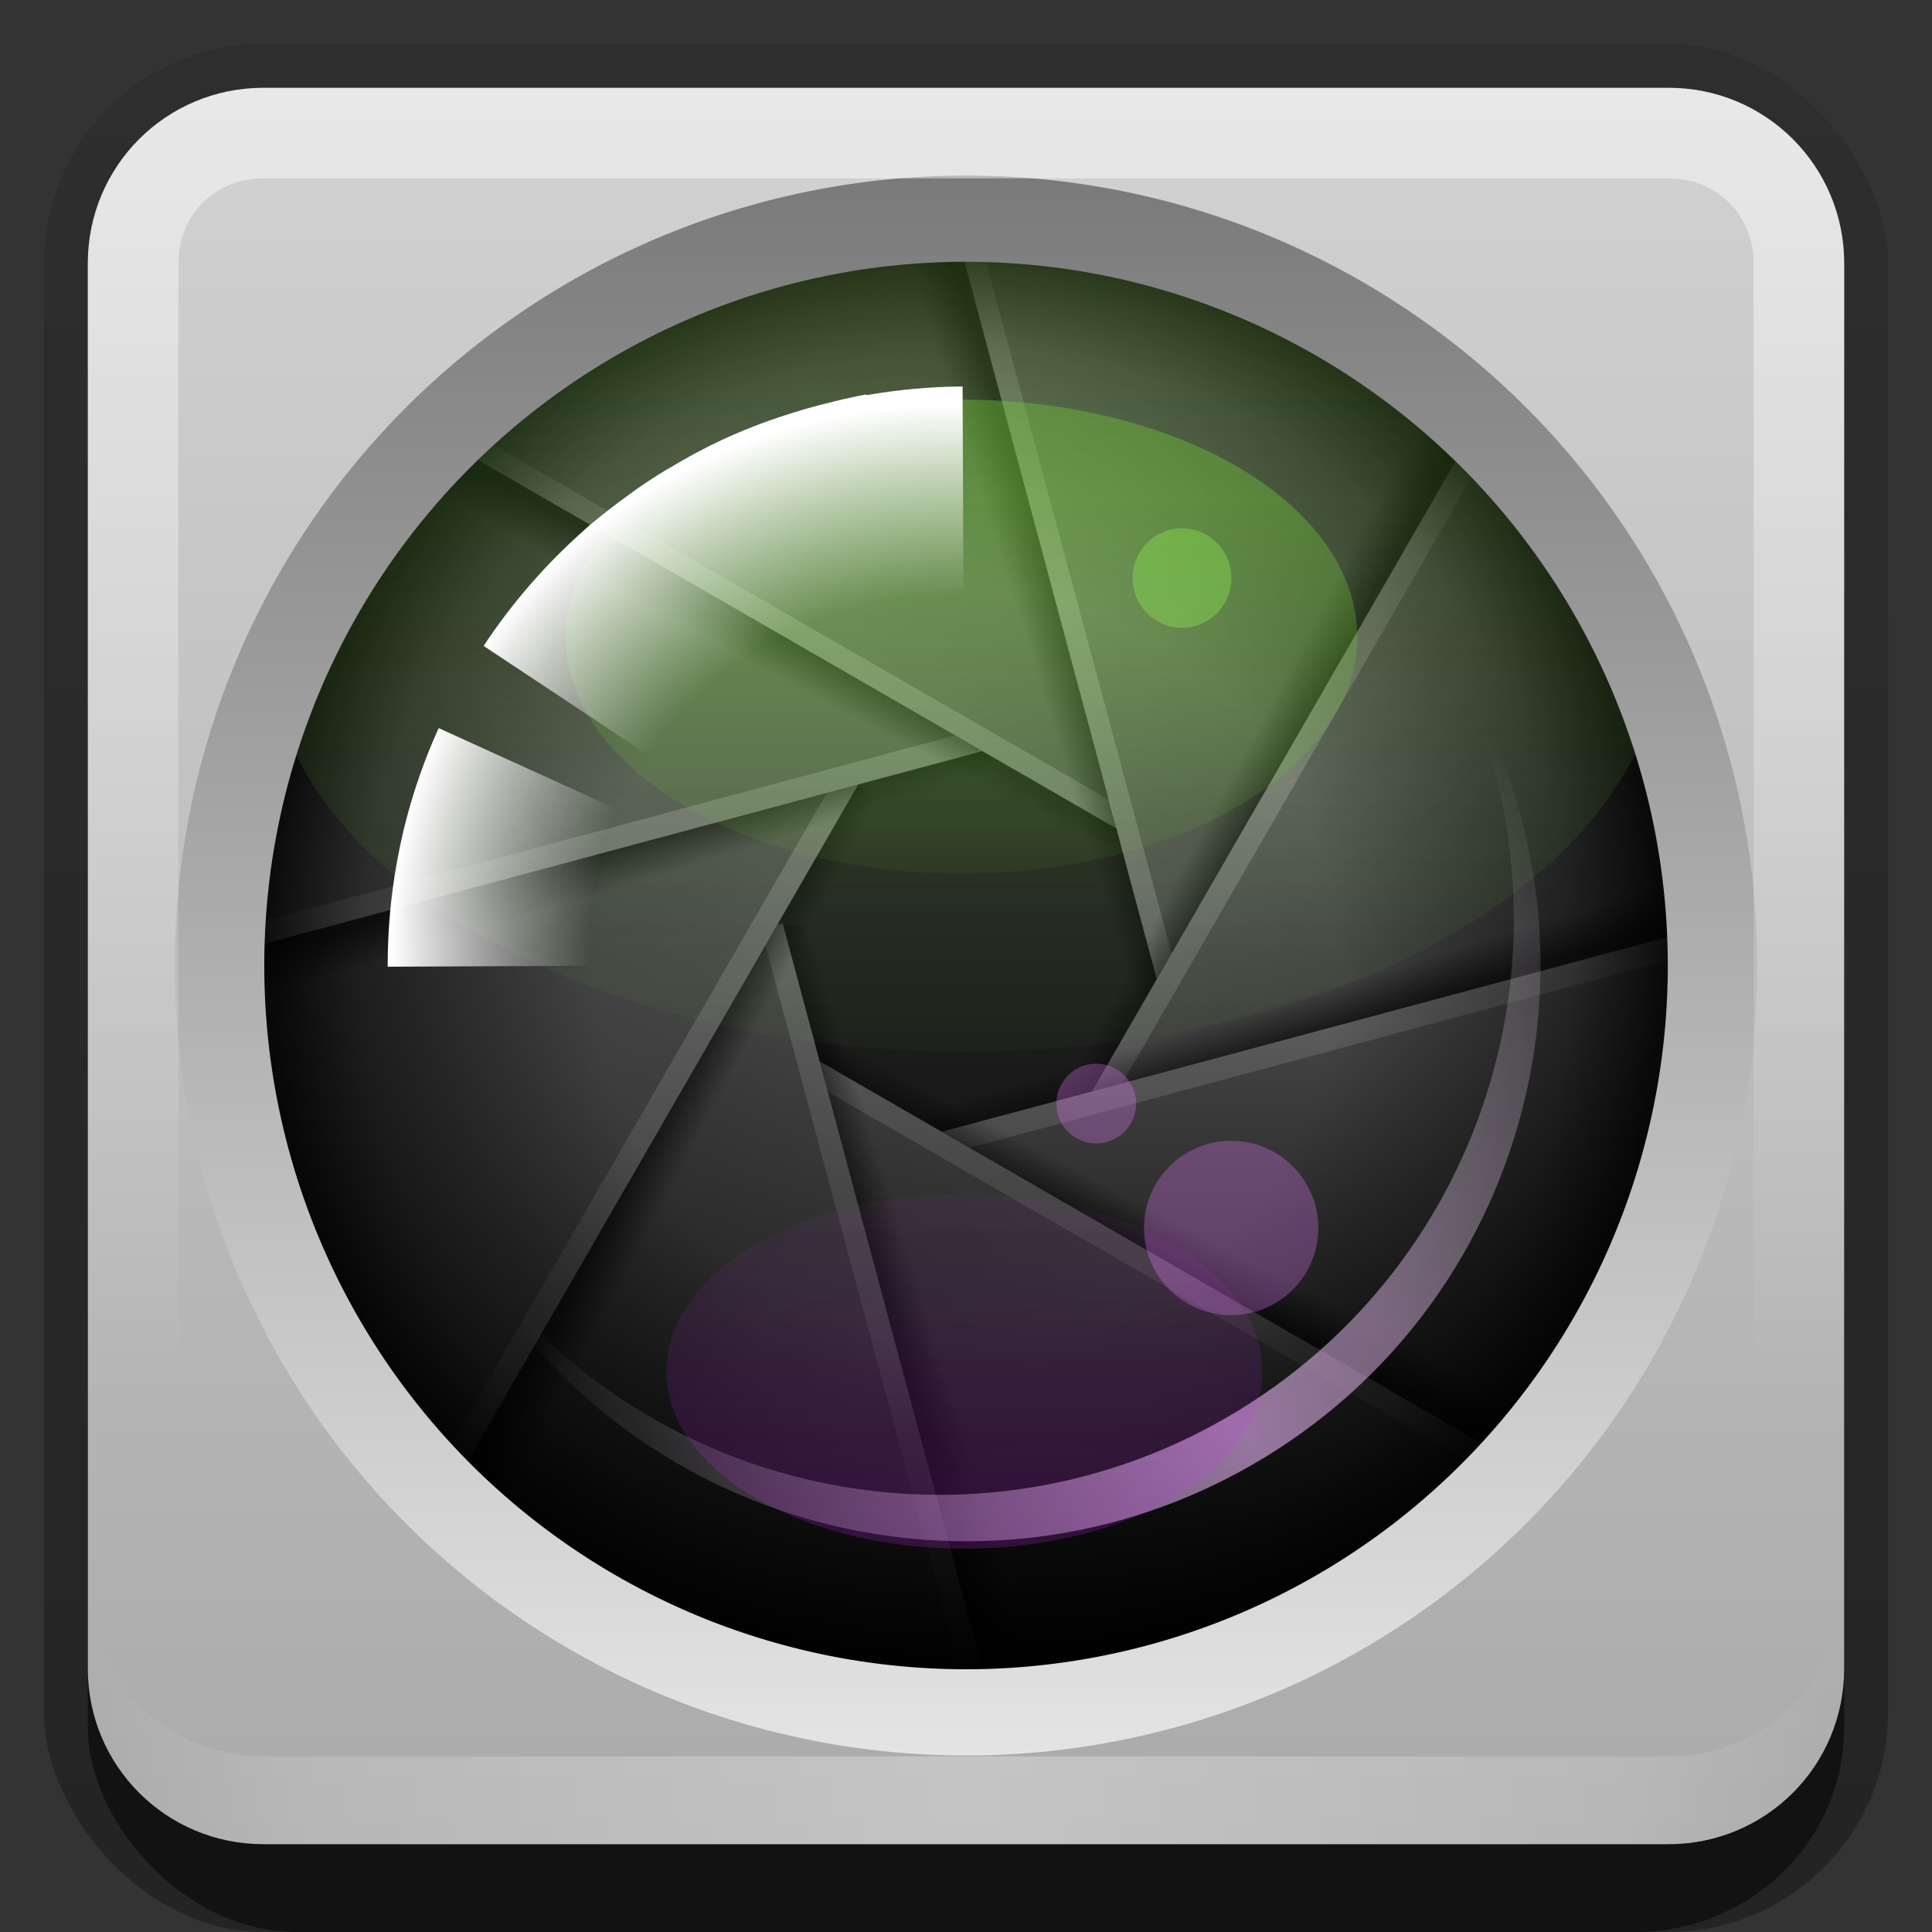 <?xml version="1.0" encoding="UTF-8" standalone="no"?>
<!-- Created with Inkscape (http://www.inkscape.org/) -->

<svg
   xmlns:dc="http://purl.org/dc/elements/1.1/"
   xmlns:cc="http://creativecommons.org/ns#"
   xmlns:rdf="http://www.w3.org/1999/02/22-rdf-syntax-ns#"
   xmlns:svg="http://www.w3.org/2000/svg"
   xmlns="http://www.w3.org/2000/svg"
   xmlns:xlink="http://www.w3.org/1999/xlink"
   xmlns:sodipodi="http://sodipodi.sourceforge.net/DTD/sodipodi-0.dtd"
   xmlns:inkscape="http://www.inkscape.org/namespaces/inkscape"
   width="22"
   height="22"
   id="svg2"
   sodipodi:version="0.32"
   inkscape:version="0.48.0 r9654"
   version="1.0"
   sodipodi:docname="shotwell.svg"
   inkscape:output_extension="org.inkscape.output.svg.inkscape"
   style="display:inline">
  <rect width="100%" height="100%" fill="#333333" stroke="none"/>
  <defs
     id="defs4">
    <linearGradient
       id="linearGradient3260">
      <stop
         style="stop-color:#000000;stop-opacity:1;"
         offset="0"
         id="stop3262" />
      <stop
         style="stop-color:#000000;stop-opacity:0;"
         offset="1"
         id="stop3264" />
    </linearGradient>
    <linearGradient
       inkscape:collect="always"
       xlink:href="#linearGradient3260"
       id="linearGradient3432"
       x1="14.647"
       y1="47.26"
       x2="84.095"
       y2="47.26"
       gradientUnits="userSpaceOnUse" />
    <linearGradient
       id="linearGradient3303">
      <stop
         id="stop3305"
         offset="0"
         style="stop-color:#f1b9ff;stop-opacity:1;" />
      <stop
         id="stop3307"
         offset="1"
         style="stop-color:#ffffff;stop-opacity:0;" />
    </linearGradient>
    <radialGradient
       inkscape:collect="always"
       xlink:href="#linearGradient3303"
       id="radialGradient3301"
       cx="62.717"
       cy="76.335"
       fx="62.717"
       fy="76.335"
       r="27.757"
       gradientTransform="matrix(0.255,-0.148,0.159,0.276,-13.905,4.59)"
       gradientUnits="userSpaceOnUse" />
    <linearGradient
       inkscape:collect="always"
       xlink:href="#linearGradient3287"
       id="linearGradient3298"
       gradientUnits="userSpaceOnUse"
       x1="47.856"
       y1="21.754"
       x2="47.856"
       y2="52.816" />
    <linearGradient
       inkscape:collect="always"
       id="linearGradient3287">
      <stop
         style="stop-color:#71c837;stop-opacity:1;"
         offset="0"
         id="stop3290" />
      <stop
         style="stop-color:#71c837;stop-opacity:0;"
         offset="1"
         id="stop3292" />
    </linearGradient>
    <linearGradient
       inkscape:collect="always"
       xlink:href="#linearGradient3287"
       id="linearGradient3294"
       x1="47.856"
       y1="21.754"
       x2="47.856"
       y2="52.816"
       gradientUnits="userSpaceOnUse" />
    <linearGradient
       inkscape:collect="always"
       id="linearGradient3304">
      <stop
         style="stop-color:#d42aff;stop-opacity:1;"
         offset="0"
         id="stop3306" />
      <stop
         style="stop-color:#d42aff;stop-opacity:0;"
         offset="1"
         id="stop3308" />
    </linearGradient>
    <linearGradient
       inkscape:collect="always"
       xlink:href="#linearGradient3304"
       id="linearGradient3310"
       x1="51.985"
       y1="47.406"
       x2="51.985"
       y2="7.792"
       gradientUnits="userSpaceOnUse" />
    <linearGradient
       id="linearGradient3383">
      <stop
         id="stop3385"
         offset="0"
         style="stop-color:#ffffff;stop-opacity:0;" />
      <stop
         style="stop-color:#ffffff;stop-opacity:0;"
         offset="0.656"
         id="stop3389" />
      <stop
         id="stop3387"
         offset="1"
         style="stop-color:#ffffff;stop-opacity:1;" />
    </linearGradient>
    <radialGradient
       inkscape:collect="always"
       xlink:href="#linearGradient3383"
       id="radialGradient3430"
       gradientUnits="userSpaceOnUse"
       gradientTransform="matrix(8.8028565e-2,-0.334,0.351,9.2756622e-2,-12.838,21.892)"
       cx="48.453"
       cy="55.809"
       fx="48.453"
       fy="55.809"
       r="18.109" />
    <linearGradient
       id="linearGradient4692">
      <stop
         style="stop-color:#000000;stop-opacity:0;"
         offset="0"
         id="stop4694" />
      <stop
         id="stop3355"
         offset="0.534"
         style="stop-color:#000000;stop-opacity:0;" />
      <stop
         id="stop3289"
         offset="0.869"
         style="stop-color:#000000;stop-opacity:0.504;" />
      <stop
         style="stop-color:#000000;stop-opacity:0.862;"
         offset="1"
         id="stop4696" />
    </linearGradient>
    <radialGradient
       inkscape:collect="always"
       xlink:href="#linearGradient4692"
       id="radialGradient3287"
       cx="48"
       cy="48"
       fx="48"
       fy="48"
       r="42"
       gradientUnits="userSpaceOnUse"
       gradientTransform="matrix(0.189,0,0,0.192,1.908,1.77)" />
    <linearGradient
       inkscape:collect="always"
       xlink:href="#linearGradient4341"
       id="linearGradient4567"
       gradientUnits="userSpaceOnUse"
       x1="56.27"
       y1="22.625"
       x2="53.392"
       y2="23.509"
       gradientTransform="matrix(1.078,0,0,1.078,-5.385,-3.708)" />
    <linearGradient
       inkscape:collect="always"
       xlink:href="#linearGradient4341"
       id="linearGradient4514"
       gradientUnits="userSpaceOnUse"
       x1="56.27"
       y1="22.625"
       x2="53.392"
       y2="23.509"
       gradientTransform="matrix(0.762,-0.762,0.762,0.762,-27.993,47.228)" />
    <linearGradient
       inkscape:collect="always"
       xlink:href="#linearGradient4321"
       id="linearGradient4518"
       gradientUnits="userSpaceOnUse"
       x1="48.917"
       y1="24.147"
       x2="97.732"
       y2="24.147"
       gradientTransform="matrix(0.762,-0.762,0.762,0.762,-27.993,47.228)" />
    <linearGradient
       inkscape:collect="always"
       xlink:href="#linearGradient4341"
       id="linearGradient4521"
       gradientUnits="userSpaceOnUse"
       x1="56.27"
       y1="22.625"
       x2="53.392"
       y2="23.509"
       gradientTransform="matrix(0,-1.078,1.078,0,-6.769,100.513)" />
    <linearGradient
       inkscape:collect="always"
       xlink:href="#linearGradient4321"
       id="linearGradient4525"
       gradientUnits="userSpaceOnUse"
       x1="48.917"
       y1="24.147"
       x2="97.732"
       y2="24.147"
       gradientTransform="matrix(0,-1.078,1.078,0,-6.769,100.513)" />
    <linearGradient
       inkscape:collect="always"
       xlink:href="#linearGradient4341"
       id="linearGradient4528"
       gradientUnits="userSpaceOnUse"
       x1="56.27"
       y1="22.625"
       x2="53.392"
       y2="23.509"
       gradientTransform="matrix(-0.762,-0.762,0.762,-0.762,48.297,122.989)" />
    <linearGradient
       inkscape:collect="always"
       xlink:href="#linearGradient4321"
       id="linearGradient4532"
       gradientUnits="userSpaceOnUse"
       x1="48.917"
       y1="24.147"
       x2="97.732"
       y2="24.147"
       gradientTransform="matrix(-0.762,-0.762,0.762,-0.762,48.297,122.989)" />
    <linearGradient
       inkscape:collect="always"
       xlink:href="#linearGradient4341"
       id="linearGradient4535"
       gradientUnits="userSpaceOnUse"
       x1="56.27"
       y1="22.625"
       x2="53.392"
       y2="23.509"
       gradientTransform="matrix(-1.078,0,0,-1.078,102.592,101.765)" />
    <linearGradient
       inkscape:collect="always"
       xlink:href="#linearGradient4321"
       id="linearGradient4539"
       gradientUnits="userSpaceOnUse"
       x1="48.917"
       y1="24.147"
       x2="97.732"
       y2="24.147"
       gradientTransform="matrix(-1.078,0,0,-1.078,102.592,101.765)" />
    <linearGradient
       inkscape:collect="always"
       xlink:href="#linearGradient4341"
       id="linearGradient4542"
       gradientUnits="userSpaceOnUse"
       x1="56.27"
       y1="22.625"
       x2="53.392"
       y2="23.509"
       gradientTransform="matrix(-0.762,0.762,-0.762,-0.762,123.3,45.941)" />
    <linearGradient
       inkscape:collect="always"
       xlink:href="#linearGradient4321"
       id="linearGradient4546"
       gradientUnits="userSpaceOnUse"
       x1="48.917"
       y1="24.147"
       x2="97.732"
       y2="24.147"
       gradientTransform="matrix(-0.762,0.762,-0.762,-0.762,123.3,45.941)" />
    <linearGradient
       inkscape:collect="always"
       xlink:href="#linearGradient4341"
       id="linearGradient4549"
       gradientUnits="userSpaceOnUse"
       x1="56.27"
       y1="22.625"
       x2="53.392"
       y2="23.509"
       gradientTransform="matrix(0,1.078,-1.078,0,101.318,-7.344)" />
    <linearGradient
       inkscape:collect="always"
       xlink:href="#linearGradient4321"
       id="linearGradient4553"
       gradientUnits="userSpaceOnUse"
       x1="48.917"
       y1="24.147"
       x2="97.732"
       y2="24.147"
       gradientTransform="matrix(0,1.078,-1.078,0,101.318,-7.344)" />
    <linearGradient
       inkscape:collect="always"
       id="linearGradient4341">
      <stop
         style="stop-color:#000000;stop-opacity:1;"
         offset="0"
         id="stop4343" />
      <stop
         style="stop-color:#000000;stop-opacity:0;"
         offset="1"
         id="stop4345" />
    </linearGradient>
    <linearGradient
       inkscape:collect="always"
       xlink:href="#linearGradient4341"
       id="linearGradient4556"
       gradientUnits="userSpaceOnUse"
       x1="56.27"
       y1="22.625"
       x2="53.392"
       y2="23.509"
       gradientTransform="matrix(0.762,0.762,-0.762,0.762,48.272,-29.567)" />
    <linearGradient
       inkscape:collect="always"
       xlink:href="#linearGradient4321"
       id="linearGradient4560"
       gradientUnits="userSpaceOnUse"
       x1="48.917"
       y1="24.147"
       x2="97.732"
       y2="24.147"
       gradientTransform="matrix(0.762,0.762,-0.762,0.762,48.272,-29.567)" />
    <linearGradient
       id="linearGradient4321">
      <stop
         style="stop-color:#959595;stop-opacity:1;"
         offset="0"
         id="stop4323" />
      <stop
         style="stop-color:#5d5d5d;stop-opacity:1;"
         offset="1"
         id="stop4325" />
    </linearGradient>
    <linearGradient
       inkscape:collect="always"
       xlink:href="#linearGradient4321"
       id="linearGradient4571"
       gradientUnits="userSpaceOnUse"
       x1="48.917"
       y1="24.147"
       x2="97.732"
       y2="24.147"
       gradientTransform="matrix(1.078,0,0,1.078,-5.385,-3.708)" />
    <clipPath
       clipPathUnits="userSpaceOnUse"
       id="clipPath2521">
      <rect
         style="opacity:1;fill:#ffffff;fill-opacity:1;fill-rule:nonzero;stroke:none;stroke-width:1;stroke-linecap:square;stroke-linejoin:round;stroke-miterlimit:4;stroke-dasharray:none;stroke-dashoffset:0;stroke-opacity:0.697"
         id="rect2523"
         width="131.187"
         height="131.187"
         x="-17.694"
         y="-17.096"
         rx="9.371"
         ry="9.371" />
    </clipPath>
    <linearGradient
       id="linearGradient3257">
      <stop
         id="stop3259"
         offset="0"
         style="stop-color:#aaaaaa;stop-opacity:1;" />
      <stop
         id="stop3261"
         offset="1"
         style="stop-color:#d2d2d2;stop-opacity:1;" />
    </linearGradient>
    <linearGradient
       id="linearGradient3268">
      <stop
         style="stop-color:#e4e4e4;stop-opacity:1;"
         offset="0"
         id="stop3270" />
      <stop
         style="stop-color:#7a7a7a;stop-opacity:1;"
         offset="1"
         id="stop3272" />
    </linearGradient>
    <linearGradient
       inkscape:collect="always"
       id="linearGradient3327">
      <stop
         style="stop-color:#000000;stop-opacity:1;"
         offset="0"
         id="stop3330" />
      <stop
         style="stop-color:#000000;stop-opacity:0;"
         offset="1"
         id="stop3333" />
    </linearGradient>
    <linearGradient
       inkscape:collect="always"
       xlink:href="#linearGradient3327"
       id="linearGradient3335"
       x1="11.375"
       y1="22"
       x2="11.375"
       y2="-9.817"
       gradientUnits="userSpaceOnUse" />
    <linearGradient
       inkscape:collect="always"
       xlink:href="#linearGradient3257"
       id="linearGradient3181"
       x1="-3.061"
       y1="27.258"
       x2="-3.061"
       y2="7.254"
       gradientUnits="userSpaceOnUse"
       gradientTransform="translate(11.119,-6.258)" />
    <inkscape:perspective
       sodipodi:type="inkscape:persp3d"
       inkscape:vp_x="0 : 11 : 1"
       inkscape:vp_y="0 : 1000 : 0"
       inkscape:vp_z="22 : 11 : 1"
       inkscape:persp3d-origin="11 : 7.3333333 : 1"
       id="perspective2531" />
    <linearGradient
       id="ButtonShadow"
       gradientTransform="scale(0.988,1.012)"
       x1="9.355"
       y1="21.743"
       x2="9.355"
       y2="0.494"
       gradientUnits="userSpaceOnUse">
      <stop
         id="stop3277"
         offset="0"
         style="stop-color:#000000;stop-opacity:0.706;" />
      <stop
         id="stop3279"
         offset="1"
         style="stop-color:#000000;stop-opacity:0.157;" />
    </linearGradient>
    <linearGradient
       inkscape:collect="always"
       id="linearGradient3232">
      <stop
         style="stop-color:#000000;stop-opacity:1;"
         offset="0"
         id="stop3234" />
      <stop
         style="stop-color:#000000;stop-opacity:0;"
         offset="1"
         id="stop3236" />
    </linearGradient>
    <linearGradient
       gradientUnits="userSpaceOnUse"
       y2="-6"
       x2="11"
       y1="14.806"
       x1="11"
       id="linearGradient3221"
       xlink:href="#linearGradient3232"
       inkscape:collect="always" />
    <linearGradient
       id="ButtonColor"
       x1="10.32"
       y1="21"
       x2="10.32"
       y2="0.999"
       gradientUnits="userSpaceOnUse">
      <stop
         style="stop-color:#29669f;stop-opacity:1;"
         offset="0"
         id="stop3189" />
      <stop
         style="stop-color:#88b6e0;stop-opacity:1;"
         offset="1"
         id="stop3191" />
    </linearGradient>
    <linearGradient
       inkscape:collect="always"
       xlink:href="#ButtonShadow"
       id="linearGradient38042"
       gradientUnits="userSpaceOnUse"
       gradientTransform="scale(0.988,1.012)"
       x1="9.355"
       y1="21.743"
       x2="9.355"
       y2="0.494" />
    <linearGradient
       inkscape:collect="always"
       xlink:href="#linearGradient3268"
       id="linearGradient4105"
       x1="1.695"
       y1="10.693"
       x2="20.514"
       y2="10.693"
       gradientUnits="userSpaceOnUse" />
    <linearGradient
       y2="16"
       x2="10"
       y1="1"
       x1="10"
       gradientUnits="userSpaceOnUse"
       id="linearGradient3078"
       xlink:href="#linearGradient3823"
       inkscape:collect="always"
       gradientTransform="translate(1,-1)" />
    <linearGradient
       id="linearGradient3823">
      <stop
         id="stop3825"
         offset="0"
         style="stop-color:#ffffff;stop-opacity:1;" />
      <stop
         id="stop3829"
         offset="1"
         style="stop-color:#ffffff;stop-opacity:0;" />
    </linearGradient>
    <linearGradient
       inkscape:collect="always"
       xlink:href="#linearGradient3831"
       id="linearGradient3845"
       x1="11"
       y1="19.5"
       x2="21"
       y2="19.5"
       gradientUnits="userSpaceOnUse"
       spreadMethod="reflect" />
    <linearGradient
       id="linearGradient3831">
      <stop
         style="stop-color:#ffffff;stop-opacity:1;"
         offset="0"
         id="stop3833" />
      <stop
         id="stop3821"
         offset="0.75"
         style="stop-color:#ffffff;stop-opacity:0.498;" />
      <stop
         style="stop-color:#ffffff;stop-opacity:0;"
         offset="1"
         id="stop3835" />
    </linearGradient>
    <linearGradient
       y2="16"
       x2="10"
       y1="1"
       x1="10"
       gradientUnits="userSpaceOnUse"
       id="linearGradient4007"
       xlink:href="#linearGradient3823"
       inkscape:collect="always" />
  </defs>
  <sodipodi:namedview
     id="base"
     pagecolor="#ffffff"
     bordercolor="#e7e7e7"
     borderopacity="1"
     inkscape:pageopacity="0.0"
     inkscape:pageshadow="2"
     inkscape:zoom="24.484741"
     inkscape:cx="-1.236591"
     inkscape:cy="7.2522022"
     inkscape:document-units="px"
     inkscape:current-layer="layer1"
     showgrid="true"
     inkscape:showpageshadow="false"
     showguides="false"
     inkscape:guide-bbox="true"
     inkscape:window-width="1920"
     inkscape:window-height="1026"
     inkscape:window-x="0"
     inkscape:window-y="25"
     inkscape:window-maximized="1">
    <sodipodi:guide
       orientation="1,0"
       position="0,112"
       id="guide2383" />
    <sodipodi:guide
       orientation="0,1"
       position="26.278,128"
       id="guide2385" />
    <sodipodi:guide
       orientation="1,0"
       position="128,54.082"
       id="guide2387" />
    <sodipodi:guide
       orientation="0,1"
       position="78.156,0"
       id="guide2389" />
    <sodipodi:guide
       orientation="0,1"
       position="60.864,64.085"
       id="guide2391" />
    <inkscape:grid
       type="xygrid"
       id="grid3672"
       visible="true"
       enabled="true" />
  </sodipodi:namedview>
  <g
     inkscape:groupmode="layer"
     id="layer2"
     inkscape:label="Shadow"
     sodipodi:insensitive="true"
     style="display:inline">
    <g
       style="display:inline"
       id="g3337">
      <rect
         ry="2.5"
         rx="2.5"
         y="0.5"
         x="0.5"
         height="21.5"
         width="21"
         id="rect3371"
         style="opacity:0.3;fill:url(#linearGradient3335);fill-opacity:1;stroke:none;stroke-width:1;stroke-linecap:round;stroke-linejoin:miter;stroke-miterlimit:4;stroke-dasharray:none;stroke-opacity:1;display:inline" />
      <rect
         style="opacity:0.5;fill:#000000;fill-opacity:1;stroke:none;stroke-width:1;stroke-linecap:round;stroke-linejoin:miter;stroke-miterlimit:4;stroke-dasharray:none;stroke-opacity:1;display:inline"
         id="rect2553"
         width="20"
         height="20"
         x="1"
         y="2"
         rx="2.381"
         ry="2.326" />
    </g>
  </g>
  <g
     inkscape:groupmode="layer"
     id="layer3"
     inkscape:label="Diaphragm"
     sodipodi:insensitive="true">
    <path
       sodipodi:type="arc"
       style="opacity:1;fill:#393939;fill-opacity:1;fill-rule:nonzero;stroke:none;stroke-width:1;stroke-linecap:square;stroke-linejoin:miter;stroke-miterlimit:4;stroke-dasharray:none;stroke-dashoffset:0;stroke-opacity:1"
       id="path4165"
       sodipodi:cx="11"
       sodipodi:cy="10.974881"
       sodipodi:rx="4"
       sodipodi:ry="4.1539402"
       d="M 15,10.975 A 4,4.154 0 1 1 7,10.975 A 4,4.154 0 1 1 15,10.975 z" />
    <g
       id="g4592"
       clip-path="url(#clipPath2521)"
       transform="matrix(0.145,0,0,0.145,4.063,3.976)">
      <path
         id="path4319"
         d="M 63.746,52.942 L 47.334,-8.308 L 99.945,-8.308 L 99.945,51.854 L 63.746,52.942 z"
         style="opacity:1;fill:url(#linearGradient4571);fill-opacity:1;fill-rule:evenodd;stroke:none;stroke-width:1px;stroke-linecap:butt;stroke-linejoin:miter;stroke-opacity:1" />
      <path
         id="path4329"
         d="M 47.323,-8.322 L 63.759,52.941 L 65.291,52.301 L 48.856,-8.928 L 47.323,-8.322 z"
         style="opacity:0.4;fill:#ffffff;fill-opacity:1;fill-rule:evenodd;stroke:none;stroke-width:1px;stroke-linecap:butt;stroke-linejoin:miter;stroke-opacity:1"
         sodipodi:nodetypes="ccccc" />
      <path
         style="opacity:1;fill:url(#linearGradient4560);fill-opacity:1;fill-rule:evenodd;stroke:none;stroke-width:1px;stroke-linecap:butt;stroke-linejoin:miter;stroke-opacity:1"
         d="M 57.098,59.374 L 88.804,4.458 L 126.005,41.66 L 83.465,84.201 L 57.098,59.374 z"
         id="path4424" />
      <path
         style="opacity:0.4;fill:#ffffff;fill-opacity:1;fill-rule:evenodd;stroke:none;stroke-width:1px;stroke-linecap:butt;stroke-linejoin:miter;stroke-opacity:1"
         d="M 88.806,4.441 L 57.108,59.382 L 58.803,59.92 L 90.477,5.003 L 88.806,4.441 z"
         id="path4426"
         sodipodi:nodetypes="ccccc" />
      <path
         style="opacity:0.6;fill:url(#linearGradient4556);fill-opacity:1;fill-rule:evenodd;stroke:none;stroke-width:1px;stroke-linecap:butt;stroke-linejoin:miter;stroke-opacity:1"
         d="M 85.302,1.089 L 54.059,56.334 L 57.179,59.263 L 88.806,4.441 L 85.302,1.089 z"
         id="path4428"
         sodipodi:nodetypes="ccccc" />
      <path
         id="path4436"
         d="M 44.668,61.788 L 105.919,45.376 L 105.919,97.987 L 45.757,97.987 L 44.668,61.788 z"
         style="opacity:1;fill:url(#linearGradient4553);fill-opacity:1;fill-rule:evenodd;stroke:none;stroke-width:1px;stroke-linecap:butt;stroke-linejoin:miter;stroke-opacity:1" />
      <path
         id="path4438"
         d="M 105.933,45.364 L 44.669,61.8 L 44.703,63.636 L 105.933,47.2 L 105.933,45.364 z"
         style="opacity:0.4;fill:#ffffff;fill-opacity:1;fill-rule:evenodd;stroke:none;stroke-width:1px;stroke-linecap:butt;stroke-linejoin:miter;stroke-opacity:1"
         sodipodi:nodetypes="ccccc" />
      <path
         id="path4440"
         d="M 105.933,41.054 L 44.669,57.489 L 44.804,61.766 L 105.933,45.364 L 105.933,41.054 z"
         style="opacity:0.6;fill:url(#linearGradient4549);fill-opacity:1;fill-rule:evenodd;stroke:none;stroke-width:1px;stroke-linecap:butt;stroke-linejoin:miter;stroke-opacity:1" />
      <path
         style="opacity:1;fill:url(#linearGradient4546);fill-opacity:1;fill-rule:evenodd;stroke:none;stroke-width:1px;stroke-linecap:butt;stroke-linejoin:miter;stroke-opacity:1"
         d="M 34.359,54.767 L 89.275,86.472 L 52.073,123.674 L 9.533,81.133 L 34.359,54.767 z"
         id="path4448" />
      <path
         style="opacity:0.4;fill:#ffffff;fill-opacity:1;fill-rule:evenodd;stroke:none;stroke-width:1px;stroke-linecap:butt;stroke-linejoin:miter;stroke-opacity:1"
         d="M 89.292,86.474 L 34.351,54.776 L 33.253,56.169 L 88.171,87.843 L 89.292,86.474 z"
         id="path4450"
         sodipodi:nodetypes="ccccc" />
      <path
         style="opacity:0.6;fill:url(#linearGradient4542);fill-opacity:1;fill-rule:evenodd;stroke:none;stroke-width:1px;stroke-linecap:butt;stroke-linejoin:miter;stroke-opacity:1"
         d="M 92.341,83.426 L 37.399,51.728 L 34.47,54.848 L 89.292,86.474 L 92.341,83.426 z"
         id="path4452" />
      <path
         id="path4460"
         d="M 33.461,45.115 L 49.873,106.365 L -2.738,106.365 L -2.738,46.203 L 33.461,45.115 z"
         style="opacity:1;fill:url(#linearGradient4539);fill-opacity:1;fill-rule:evenodd;stroke:none;stroke-width:1px;stroke-linecap:butt;stroke-linejoin:miter;stroke-opacity:1" />
      <path
         id="path4462"
         d="M 49.884,106.379 L 33.448,45.116 L 31.764,45.604 L 48.2,106.834 L 49.884,106.379 z"
         style="opacity:0.4;fill:#ffffff;fill-opacity:1;fill-rule:evenodd;stroke:none;stroke-width:1px;stroke-linecap:butt;stroke-linejoin:miter;stroke-opacity:1"
         sodipodi:nodetypes="ccccc" />
      <path
         id="path4464"
         d="M 54.195,106.379 L 37.759,45.116 L 33.482,45.25 L 49.884,106.379 L 54.195,106.379 z"
         style="opacity:0.6;fill:url(#linearGradient4535);fill-opacity:1;fill-rule:evenodd;stroke:none;stroke-width:1px;stroke-linecap:butt;stroke-linejoin:miter;stroke-opacity:1" />
      <path
         style="opacity:1;fill:url(#linearGradient4532);fill-opacity:1;fill-rule:evenodd;stroke:none;stroke-width:1px;stroke-linecap:butt;stroke-linejoin:miter;stroke-opacity:1"
         d="M 39.472,34.048 L 7.766,88.964 L -29.436,51.762 L 13.105,9.221 L 39.472,34.048 z"
         id="path4472" />
      <path
         style="opacity:0.4;fill:#ffffff;fill-opacity:1;fill-rule:evenodd;stroke:none;stroke-width:1px;stroke-linecap:butt;stroke-linejoin:miter;stroke-opacity:1"
         d="M 7.764,88.981 L 39.462,34.04 L 38.07,32.847 L 6.396,87.764 L 7.764,88.981 z"
         id="path4474"
         sodipodi:nodetypes="ccccc" />
      <path
         style="opacity:0.6;fill:url(#linearGradient4528);fill-opacity:1;fill-rule:evenodd;stroke:none;stroke-width:1px;stroke-linecap:butt;stroke-linejoin:miter;stroke-opacity:1"
         d="M 10.813,92.029 L 42.51,37.088 L 39.391,34.159 L 7.764,88.981 L 10.813,92.029 z"
         id="path4476" />
      <path
         id="path4484"
         d="M -11.375,-4.812 L -11.375,47.781 L 49.875,31.375 L 48.844,-2.719 L 48.281,-4.812 L -11.375,-4.812 z"
         style="opacity:1;fill:url(#linearGradient4525);fill-opacity:1;fill-rule:evenodd;stroke:none;stroke-width:1px;stroke-linecap:butt;stroke-linejoin:miter;stroke-opacity:1" />
      <path
         id="path4486"
         d="M -11.383,47.805 L 49.88,31.369 L 49.392,29.685 L -11.838,46.12 L -11.383,47.805 z"
         style="opacity:0.4;fill:#ffffff;fill-opacity:1;fill-rule:evenodd;stroke:none;stroke-width:1px;stroke-linecap:butt;stroke-linejoin:miter;stroke-opacity:1"
         sodipodi:nodetypes="ccccc" />
      <path
         id="path4488"
         d="M -11.383,52.116 L 49.88,35.68 L 49.745,31.403 L -11.383,47.805 L -11.383,52.116 z"
         style="opacity:0.6;fill:url(#linearGradient4521);fill-opacity:1;fill-rule:evenodd;stroke:none;stroke-width:1px;stroke-linecap:butt;stroke-linejoin:miter;stroke-opacity:1" />
      <path
         id="path4496"
         d="M 43.219,-30.5 L 6.031,6.688 L 59.656,37.656 L 47.344,-8.312 L 65.438,-8.312 L 43.219,-30.5 z"
         style="opacity:1;fill:url(#linearGradient4518);fill-opacity:1;fill-rule:evenodd;stroke:none;stroke-width:1px;stroke-linecap:butt;stroke-linejoin:miter;stroke-opacity:1" />
      <path
         id="path4498"
         d="M 6.653,5.179 L 6,6.688 L 59.656,37.656 L 59.153,35.429 L 6.653,5.179 z"
         style="opacity:0.4;fill:#ffffff;fill-opacity:1;fill-rule:evenodd;stroke:none;stroke-width:1px;stroke-linecap:butt;stroke-linejoin:miter;stroke-opacity:1"
         sodipodi:nodetypes="ccccc" />
      <path
         id="path4500"
         d="M 6,6.688 L 2.969,9.75 L 57.906,41.438 L 60.062,39.156 L 59.656,37.625 L 6,6.688 z"
         style="opacity:0.6;fill:url(#linearGradient4514);fill-opacity:1;fill-rule:evenodd;stroke:none;stroke-width:1px;stroke-linecap:butt;stroke-linejoin:miter;stroke-opacity:1" />
      <path
         id="path4334"
         d="M 43,-8.312 L 59.438,52.938 L 60.844,52.906 L 62.812,49.469 L 47.312,-8.312 L 43,-8.312 z"
         style="opacity:0.6;fill:url(#linearGradient4567);fill-opacity:1;fill-rule:evenodd;stroke:none;stroke-width:1px;stroke-linecap:butt;stroke-linejoin:miter;stroke-opacity:1" />
    </g>
  </g>
  <g
     inkscape:groupmode="layer"
     id="layer5"
     inkscape:label="Inner Shadow"
     sodipodi:insensitive="true">
    <rect
       ry="2"
       rx="2"
       y="1"
       x="1"
       height="20"
       width="20"
       id="rect3277"
       style="opacity:1;fill:url(#radialGradient3287);fill-opacity:1;fill-rule:nonzero;stroke:none;stroke-width:1;stroke-linecap:square;stroke-linejoin:round;stroke-miterlimit:4;stroke-dasharray:none;stroke-dashoffset:0;stroke-opacity:0.697;display:inline" />
    <path
       sodipodi:type="arc"
       style="opacity:0.936;fill:url(#linearGradient3432);fill-opacity:1;fill-rule:nonzero;stroke:none;stroke-width:3.003;stroke-linecap:square;stroke-linejoin:miter;stroke-miterlimit:4;stroke-dasharray:none;stroke-dashoffset:0;stroke-opacity:1;display:inline"
       id="path3258"
       sodipodi:cx="49.371204"
       sodipodi:cy="47.260139"
       sodipodi:rx="34.723995"
       sodipodi:ry="34.345188"
       d="M 84.095,47.26 A 34.724,34.345 0 1 1 14.647,47.26 A 34.724,34.345 0 1 1 84.095,47.26 z"
       transform="matrix(0,-0.231,0.233,0,-8.3170654e-3,22.391)" />
    <path
       style="opacity:0.6;fill:url(#radialGradient3301);fill-opacity:1;fill-rule:nonzero;stroke:none;stroke-width:3.003;stroke-linecap:square;stroke-linejoin:miter;stroke-miterlimit:4;stroke-dasharray:none;stroke-dashoffset:0;stroke-opacity:1;display:inline"
       d="M 5.205,14.037 C 5.248,14.118 5.289,14.196 5.335,14.276 C 7.14,17.407 11.144,18.481 14.271,16.673 C 17.398,14.866 18.471,10.856 16.665,7.724 C 16.62,7.645 16.573,7.57 16.524,7.493 C 18.099,10.577 16.995,14.392 13.965,16.143 C 10.936,17.895 7.084,16.945 5.205,14.037 z"
       id="path3272"
       inkscape:transform-center-y="1.5221582"
       inkscape:transform-center-x="-0.37358772" />
    <path
       d="M 75.004,31.098 A 27.148,16.162 0 1 1 20.708,31.098 A 27.148,16.162 0 1 1 75.004,31.098 z"
       sodipodi:ry="16.162441"
       sodipodi:rx="27.14785"
       sodipodi:cy="31.0977"
       sodipodi:cx="47.855976"
       id="path3296"
       style="opacity:0.2;fill:url(#linearGradient3298);fill-opacity:1;fill-rule:nonzero;stroke:none;stroke-width:3;stroke-linecap:square;stroke-linejoin:miter;stroke-miterlimit:4;stroke-dasharray:none;stroke-dashoffset:0;stroke-opacity:1;display:inline"
       sodipodi:type="arc"
       transform="matrix(0.293,0,0,0.293,-3.03,-1.871)" />
    <path
       sodipodi:type="arc"
       style="opacity:0.4;fill:url(#linearGradient3294);fill-opacity:1;fill-rule:nonzero;stroke:none;stroke-width:3;stroke-linecap:square;stroke-linejoin:miter;stroke-miterlimit:4;stroke-dasharray:none;stroke-dashoffset:0;stroke-opacity:1;display:inline"
       id="path3277"
       sodipodi:cx="47.855976"
       sodipodi:cy="31.0977"
       sodipodi:rx="27.14785"
       sodipodi:ry="16.162441"
       d="M 75.004,31.098 A 27.148,16.162 0 1 1 20.708,31.098 A 27.148,16.162 0 1 1 75.004,31.098 z"
       transform="matrix(0.166,0,0,0.167,3.004,2.056)" />
    <path
       transform="matrix(0.125,0,0,0.125,4.998,11.728)"
       d="M 75.004,31.098 A 27.148,16.162 0 1 1 20.708,31.098 A 27.148,16.162 0 1 1 75.004,31.098 z"
       sodipodi:ry="16.162441"
       sodipodi:rx="27.14785"
       sodipodi:cy="31.0977"
       sodipodi:cx="47.855976"
       id="path3300"
       style="opacity:0.2;fill:url(#linearGradient3310);fill-opacity:1;fill-rule:nonzero;stroke:none;stroke-width:3;stroke-linecap:square;stroke-linejoin:miter;stroke-miterlimit:4;stroke-dasharray:none;stroke-dashoffset:0;stroke-opacity:1;display:inline"
       sodipodi:type="arc" />
    <path
       sodipodi:type="arc"
       style="opacity:0.3;fill:#e67cff;fill-opacity:1;fill-rule:nonzero;stroke:none;stroke-width:9.109;stroke-linecap:square;stroke-linejoin:miter;stroke-miterlimit:4;stroke-dasharray:none;stroke-dashoffset:0;stroke-opacity:1;display:inline"
       id="path3312"
       sodipodi:cx="36.339287"
       sodipodi:cy="62.875"
       sodipodi:rx="4.0178571"
       sodipodi:ry="4.0178571"
       d="M 40.357,62.875 A 4.018,4.018 0 1 1 32.321,62.875 A 4.018,4.018 0 1 1 40.357,62.875 z"
       transform="matrix(0.247,0,0,0.247,5.044,-1.547)" />
    <path
       transform="matrix(0.113,0,0,0.113,8.377,5.462)"
       d="M 40.357,62.875 A 4.018,4.018 0 1 1 32.321,62.875 A 4.018,4.018 0 1 1 40.357,62.875 z"
       sodipodi:ry="4.0178571"
       sodipodi:rx="4.0178571"
       sodipodi:cy="62.875"
       sodipodi:cx="36.339287"
       id="path3322"
       style="opacity:0.3;fill:#e67cff;fill-opacity:1;fill-rule:nonzero;stroke:none;stroke-width:17.31;stroke-linecap:square;stroke-linejoin:miter;stroke-miterlimit:4;stroke-dasharray:none;stroke-dashoffset:0;stroke-opacity:1;display:inline"
       sodipodi:type="arc" />
    <path
       transform="matrix(0.14,0,0,0.141,8.372,-2.283)"
       d="M 40.357,62.875 A 4.018,4.018 0 1 1 32.321,62.875 A 4.018,4.018 0 1 1 40.357,62.875 z"
       sodipodi:ry="4.0178571"
       sodipodi:rx="4.0178571"
       sodipodi:cy="62.875"
       sodipodi:cx="36.339287"
       id="path3324"
       style="opacity:0.4;fill:#8de951;fill-opacity:1;fill-rule:nonzero;stroke:none;stroke-width:9.795;stroke-linecap:square;stroke-linejoin:miter;stroke-miterlimit:4;stroke-dasharray:none;stroke-dashoffset:0;stroke-opacity:1;display:inline"
       sodipodi:type="arc" />
    <path
       style="opacity:1;fill:url(#radialGradient3430);fill-opacity:1;fill-rule:nonzero;stroke:none;stroke-width:3.003;stroke-linecap:square;stroke-linejoin:miter;stroke-miterlimit:4;stroke-dasharray:none;stroke-dashoffset:0;stroke-opacity:1;display:inline"
       d="M 4.618,9.364 C 4.485,9.89 4.413,10.44 4.415,11.008 L 6.96,10.997 C 6.959,10.652 6.993,10.3 7.085,9.951 C 7.142,9.737 7.21,9.534 7.297,9.338 L 4.995,8.291 C 4.84,8.634 4.713,8.992 4.618,9.364 z M 5.507,7.355 L 7.616,8.754 C 7.828,8.433 8.083,8.146 8.372,7.903 C 8.516,7.782 8.667,7.67 8.826,7.57 C 8.985,7.47 9.155,7.384 9.326,7.307 L 9.321,7.298 C 9.54,7.201 9.767,7.125 10,7.068 L 9.998,7.074 C 10.077,7.054 10.155,7.037 10.235,7.022 C 10.475,6.976 10.722,6.951 10.972,6.95 L 10.961,4.401 C 10.588,4.403 10.222,4.438 9.865,4.5 L 9.86,4.492 C 9.808,4.501 9.76,4.513 9.708,4.523 C 9.573,4.551 9.442,4.584 9.309,4.619 C 8.936,4.719 8.572,4.846 8.223,5.008 C 8.019,5.103 7.821,5.211 7.629,5.326 C 7.604,5.341 7.578,5.355 7.553,5.371 C 7.51,5.397 7.466,5.424 7.424,5.452 C 7.4,5.467 7.377,5.482 7.354,5.498 C 7.263,5.558 7.176,5.622 7.089,5.687 C 7.077,5.696 7.065,5.704 7.053,5.713 C 7.011,5.745 6.969,5.777 6.927,5.809 C 6.85,5.87 6.773,5.93 6.699,5.994 C 6.676,6.013 6.655,6.035 6.632,6.055 C 6.204,6.437 5.825,6.874 5.507,7.355 z"
       id="path3416"
       inkscape:transform-center-x="3.288387"
       inkscape:transform-center-y="-3.2955069" />
  </g>
  <g
     inkscape:groupmode="layer"
     id="layer4"
     inkscape:label="Lens"
     sodipodi:insensitive="true" />
  <g
     inkscape:label="Button"
     inkscape:groupmode="layer"
     id="layer1">
    <path
       style="fill:url(#linearGradient3181);fill-opacity:1;fill-rule:evenodd;stroke:none;display:inline"
       d="M 3,1 C 1.892,1 1,1.892 1,3 l 0,16 c 0,1.108 0.892,2 2,2 l 16,0 c 1.108,0 2,-0.892 2,-2 L 21,3 C 21,1.892 20.108,1 19,1 L 3,1 z m 8,1.5 c 4.692,0 8.5,3.808 8.5,8.5 -1e-6,4.692 -3.808,8.5 -8.5,8.5 C 6.308,19.5 2.5,15.692 2.5,11 2.5,6.308 6.308,2.5 11,2.5 z"
       id="rect3173"
       inkscape:connector-curvature="0" />
    <path
       sodipodi:type="arc"
       style="fill:none;stroke:url(#linearGradient4105);stroke-width:1.027;stroke-linecap:square;stroke-linejoin:miter;stroke-miterlimit:4;stroke-opacity:1;stroke-dasharray:none;stroke-dashoffset:0"
       id="path4089"
       sodipodi:cx="11.10424"
       sodipodi:cy="10.692579"
       sodipodi:rx="8.8957596"
       sodipodi:ry="8.5689049"
       d="m 20,10.693 a 8.896,8.569 0 1 1 -17.792,0 8.896,8.569 0 1 1 17.792,0 z"
       transform="matrix(0,-0.956,0.992,0,0.393,21.61)" />
    <path
       style="opacity:0.5;fill:url(#linearGradient4007);fill-opacity:1;fill-rule:evenodd;stroke:none;display:inline"
       d="M 3,1 C 1.892,1 1,1.892 1,3 l 0,16 c 0,1.108 0.892,2 2,2 l 16,0 c 1.108,0 2,-0.892 2,-2 L 21,3 C 21,1.892 20.108,1 19,1 L 3,1 z m 0,1.031 16,0 c 0.55,0 0.969,0.419 0.969,0.969 l 0,16 c 0,0.55 -0.419,0.969 -0.969,0.969 l -16,0 C 2.45,19.969 2.031,19.55 2.031,19 l 0,-16 C 2.031,2.45 2.45,2.031 3,2.031 z"
       id="rect3050"
       inkscape:connector-curvature="0" />
    <path
       id="path3235"
       d="M 3,21 C 1.892,21 1,20.108 1,19 l 0,-1 c 0,1.108 0.892,2 2,2 l 16,0 c 1.108,0 2,-0.892 2,-2 l 0,1 c 0,1.108 -0.892,2 -2,2 L 3,21 z"
       style="opacity:0.3;fill:url(#linearGradient3845);fill-opacity:1;fill-rule:evenodd;stroke:none;display:inline"
       inkscape:connector-curvature="0" />
  </g>
</svg>

